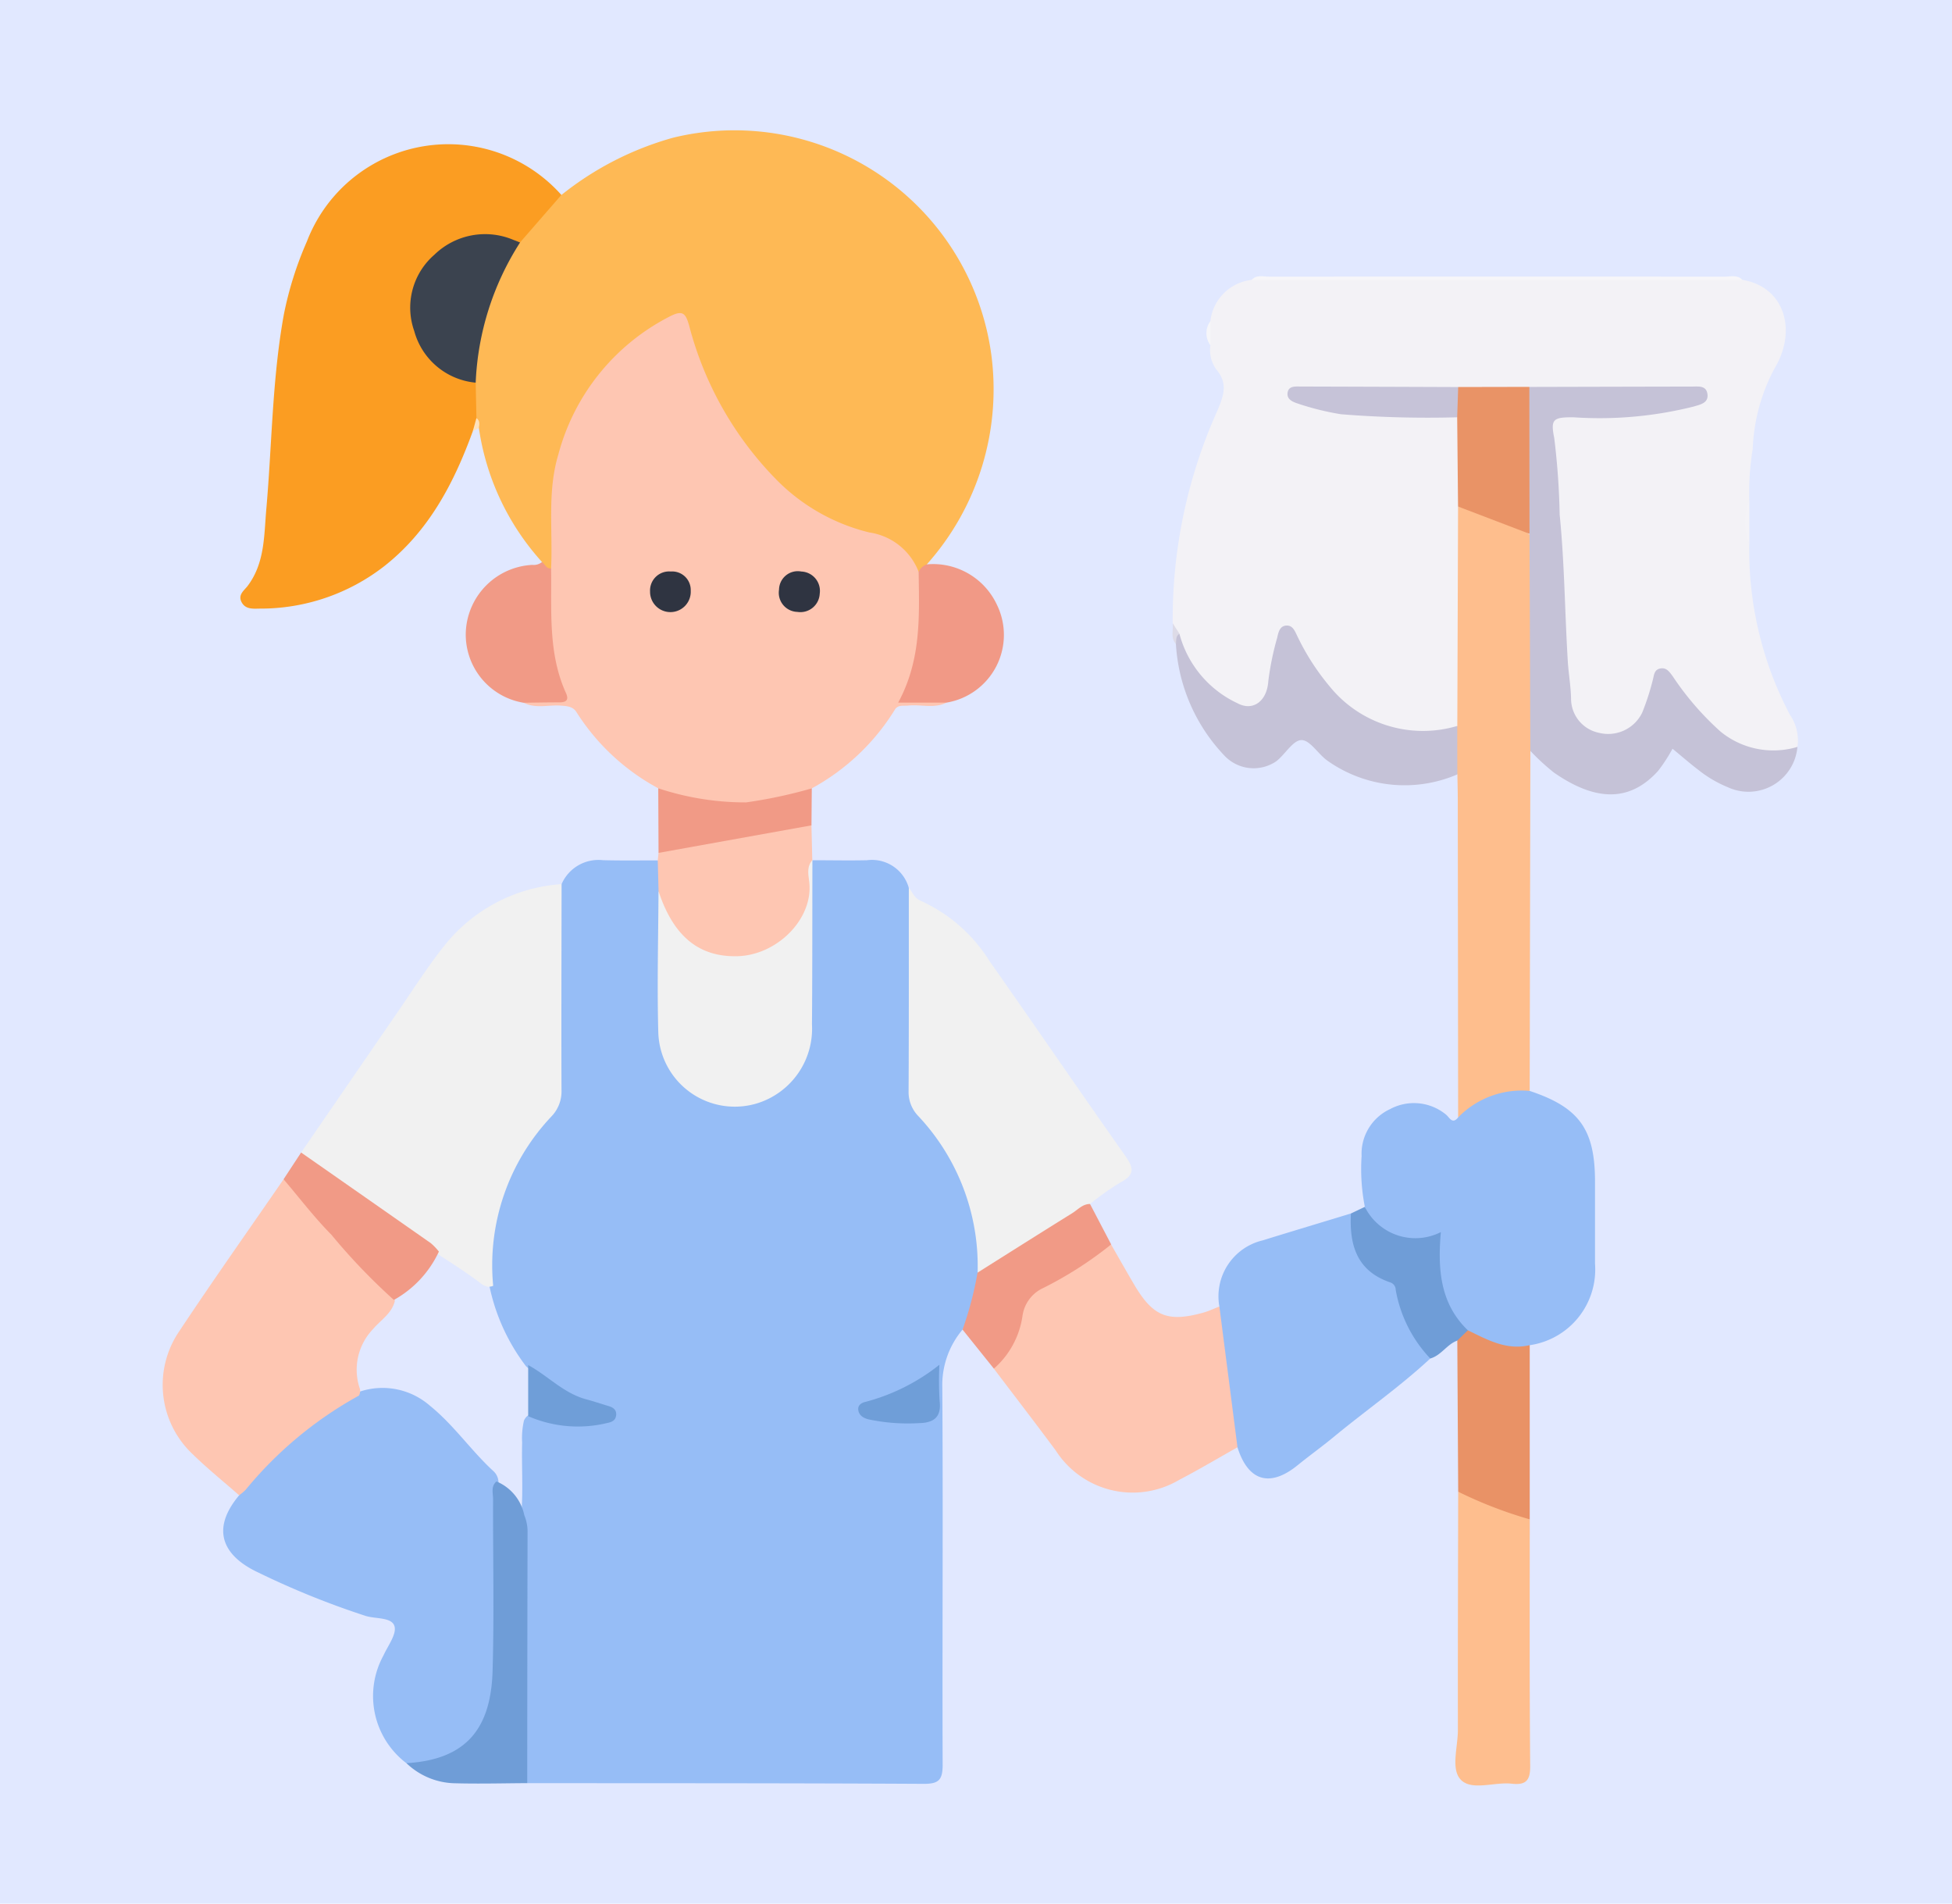 <svg xmlns="http://www.w3.org/2000/svg" xmlns:xlink="http://www.w3.org/1999/xlink" width="120" height="117" viewBox="0 0 120 117">
  <defs>
    <clipPath id="clip-path">
      <rect id="Rectángulo_43109" data-name="Rectángulo 43109" width="100.543" height="101.739" fill="none"/>
    </clipPath>
  </defs>
  <g id="_22" data-name="22" transform="translate(-352 -4319)">
    <g id="Grupo_158812" data-name="Grupo 158812" transform="translate(352 4319)">
      <g id="Grupo_158146" data-name="Grupo 158146">
        <rect id="Rectángulo_36141" data-name="Rectángulo 36141" width="120" height="117" fill="#e1e8ff"/>
      </g>
      <g id="Grupo_170575" data-name="Grupo 170575" transform="translate(10 8)">
        <g id="Grupo_170575-2" data-name="Grupo 170575" clip-path="url(#clip-path)">
          <path id="Trazado_165706" data-name="Trazado 165706" d="M50.518,68.651c1.119,0,2.239.025,3.358,0a2.351,2.351,0,0,1,2.573,1.692,8.7,8.7,0,0,1,.295,2.7c-.014,2.842.046,5.686-.028,8.526A4.74,4.74,0,0,0,57.9,85.013a13.27,13.27,0,0,1,2.691,5.194,11.091,11.091,0,0,1,.347,3.65A6.555,6.555,0,0,1,59.754,97.5a5.292,5.292,0,0,0-1.244,3.548c.054,7.733-.007,15.468.022,23.2,0,.935-.245,1.175-1.175,1.17-8.12-.044-16.241-.036-24.361-.043a2.375,2.375,0,0,1-.324-1.712c-.038-4.872.054-9.745-.057-14.615.142-1.535.029-3.073.066-4.61a4.807,4.807,0,0,1,.113-1.351c.292-.62.78-.3,1.178-.2a5.592,5.592,0,0,0,4.03-.239,13.13,13.13,0,0,1-5.085-2.9,12.21,12.21,0,0,1-2.284-5.116A12.97,12.97,0,0,1,33.9,84.627a3.878,3.878,0,0,0,.916-2.688c-.039-3.435-.018-6.871-.011-10.307a2.158,2.158,0,0,1,.3-1.511,2.472,2.472,0,0,1,2.548-1.473c1.12.03,2.243.012,3.364.014.477.545.267,1.21.321,1.829-.034,2.81-.051,5.621.018,8.43a4.374,4.374,0,0,0,2.412,4.043,4.15,4.15,0,0,0,4.488-.288A4.731,4.731,0,0,0,50.2,78.453c.036-2.775,0-5.55.031-8.326a2.82,2.82,0,0,1,.157-1.346l.129-.131" transform="translate(-10.582 -23.779)" fill="#96bdf6"/>
          <path id="Trazado_165707" data-name="Trazado 165707" d="M130.439,30.272a21.678,21.678,0,0,0,2.5,10.482,2.755,2.755,0,0,1,.46,1.967c-1.392.933-2.76.558-4.07-.152a8.814,8.814,0,0,1-2.785-2.538c-.415-.548-.719-1.51-1.38-1.462-.678.049-.558,1.08-.818,1.663a2.715,2.715,0,0,1-3.036,1.9c-1.371-.218-2.021-1.124-2.154-2.811-.41-5.179-.588-10.373-1-15.552-.1-1.258.173-1.571,1.451-1.6a32.412,32.412,0,0,0,5.364-.235,4.632,4.632,0,0,0,2.265-.815c-3.466-.364-6.935-.176-10.4-.244q-2.131.058-4.261,0c-3.252.034-6.507-.023-9.982.039a2.647,2.647,0,0,0,1.713.847,27.98,27.98,0,0,0,6.391.4c.649.01,1.346-.165,1.917.335a8.381,8.381,0,0,1,.22,3.078c.033.793.039,1.591-.007,2.386.039,4.019.011,8.037.016,12.056a4.144,4.144,0,0,1-.1,1.143c-.341.763-1.08.692-1.716.765-3.186.363-5.446-1.182-7.262-3.6a15.368,15.368,0,0,1-1.3-2.163c-.1-.186-.223-.405-.461-.37s-.293.28-.348.481a21.07,21.07,0,0,0-.522,2.47c-.235,1.59-1.4,2.185-2.741,1.3A6.786,6.786,0,0,1,95.215,36a1.983,1.983,0,0,0-.221-.875,31.206,31.206,0,0,1,2.761-13.1c.361-.871.654-1.635-.076-2.492a2.058,2.058,0,0,1-.369-1.5,2.39,2.39,0,0,1,0-1.48,2.878,2.878,0,0,1,2.533-2.533,1.7,1.7,0,0,1,.928-.1q14.16-.007,28.32,0a1.7,1.7,0,0,1,.927.1c2.548.414,3.385,3.047,2,5.395a11.346,11.346,0,0,0-1.367,4.984,17.05,17.05,0,0,0-.216,3.128,7.3,7.3,0,0,0,0,2.742" transform="translate(-32.901 -4.818)" fill="#f3f2f6"/>
          <path id="Trazado_165708" data-name="Trazado 165708" d="M33.366,26.54a15.589,15.589,0,0,1-3.88-8.235,1.626,1.626,0,0,1-.39-.77,9.42,9.42,0,0,1-.081-1.909,15.855,15.855,0,0,1,2.752-8.7c.855-1.05,1.492-2.31,2.791-2.941A19.208,19.208,0,0,1,41.432.462a15.93,15.93,0,0,1,19.56,13.362,16.165,16.165,0,0,1-3.969,12.864.652.652,0,0,1-.573.517c-.31-.092-.394-.379-.527-.62a2.771,2.771,0,0,0-1.877-1.41c-5.16-1.223-8.286-4.751-10.494-9.3a22.6,22.6,0,0,1-1.287-3.339c-.328-1.088-.409-1.129-1.445-.546a13.006,13.006,0,0,0-6.213,8.15,19.257,19.257,0,0,0-.391,5.127,3.155,3.155,0,0,1-.191,1.651c-.448.271-.587,0-.658-.38" transform="translate(-10.047 0)" fill="#feb955"/>
          <path id="Trazado_165709" data-name="Trazado 165709" d="M35.638,32.888c.113-2.337-.248-4.7.446-7a13.384,13.384,0,0,1,6.867-8.49c.792-.405.961-.175,1.176.58a21.058,21.058,0,0,0,5.389,9.487,11.964,11.964,0,0,0,5.692,3.219A3.84,3.84,0,0,1,58.233,33.1c.614,1.447.316,2.946.191,4.418a9.656,9.656,0,0,1-.873,3.16c.786.371,1.718-.186,2.4.46-.759.389-1.573.1-2.357.186-.3.033-.645-.073-.839.276a13.7,13.7,0,0,1-5.089,4.811,4.025,4.025,0,0,1-2.212.9,11.855,11.855,0,0,1-6.235-.324,2.243,2.243,0,0,1-.99-.577,13.58,13.58,0,0,1-5.009-4.648c-.22-.39-.6-.408-1-.437-.757-.052-1.54.2-2.27-.177.414-.45.969-.318,1.475-.329.627-.014.836-.282.609-.855a14.5,14.5,0,0,1-.676-5.775,1.924,1.924,0,0,1,.284-1.3" transform="translate(-11.759 -5.957)" fill="#fec6b2"/>
          <path id="Trazado_165710" data-name="Trazado 165710" d="M21.775,15.972q.023,1.087.046,2.175c.178.337-.126.541-.22.8-1.167,3.207-2.712,6.165-5.473,8.325A12.369,12.369,0,0,1,8.5,29.859c-.412.007-.882.056-1.118-.4s.156-.709.378-1c1.061-1.414,1-3.1,1.145-4.732.35-3.98.358-7.992,1.076-11.939a21.567,21.567,0,0,1,1.42-4.5A9.31,9.31,0,0,1,27.043,4.434L24.5,7.356c-.352.235-.673,0-1-.068a4.313,4.313,0,0,0-2.644,8.2,2.559,2.559,0,0,1,.92.484" transform="translate(-2.532 -0.453)" fill="#fb9d22"/>
          <path id="Trazado_165711" data-name="Trazado 165711" d="M16.955,141.339a5.18,5.18,0,0,1-1.41-6.616c.272-.6.827-1.32.677-1.808-.171-.556-1.146-.434-1.763-.624a51.041,51.041,0,0,1-6.625-2.678c-2.052-.961-2.994-2.555-1.158-4.739A6.107,6.107,0,0,1,8.494,122.6a20.831,20.831,0,0,1,5.576-4.09,4.427,4.427,0,0,1,4.331.858c1.465,1.182,2.515,2.74,3.882,4a.974.974,0,0,1,.329.857c-.024,3.681,0,7.361-.01,11.04a7.882,7.882,0,0,1-.837,3.759,4.716,4.716,0,0,1-3.9,2.5,1.533,1.533,0,0,1-.912-.186" transform="translate(-1.973 -40.971)" fill="#96bdf6"/>
          <path id="Trazado_165712" data-name="Trazado 165712" d="M29.035,70.9c-.005,4.22-.021,8.439-.005,12.659a2.216,2.216,0,0,1-.6,1.6,13.3,13.3,0,0,0-3.6,10.43c-.441.183-.724-.127-1.022-.346-.787-.576-1.61-1.1-2.426-1.631-2.15-1.669-4.432-3.151-6.645-4.731A4.714,4.714,0,0,1,13.022,87.4q2.954-4.3,5.909-8.6c.971-1.407,1.887-2.86,2.955-4.191A10.062,10.062,0,0,1,29.035,70.9" transform="translate(-4.511 -24.56)" fill="#f1f1f1"/>
          <path id="Trazado_165713" data-name="Trazado 165713" d="M112.962,97.342a12.055,12.055,0,0,1-.2-3.122,3.025,3.025,0,0,1,1.745-2.883,3.1,3.1,0,0,1,3.45.34c.2.156.379.623.739.169.83-1.473,3.109-2.316,4.4-1.629,3.041,1.009,4.014,2.358,4.015,5.569,0,1.684,0,3.368,0,5.052a4.7,4.7,0,0,1-4.009,5.006c-.356.469-.835.416-1.326.318a6.191,6.191,0,0,1-2.571-1.075,5.383,5.383,0,0,1-1.873-4.684c.052-.775-.059-1.108-1.014-.946a2.863,2.863,0,0,1-3.356-2.114" transform="translate(-39.057 -31.166)" fill="#96bdf6"/>
          <path id="Trazado_165714" data-name="Trazado 165714" d="M74.4,94.9a13.459,13.459,0,0,0-3.671-9.654,2.114,2.114,0,0,1-.572-1.5c.022-4.171.012-8.342.014-12.514.227.295.345.654.754.819a9.721,9.721,0,0,1,4.211,3.7c2.8,3.982,5.541,8,8.35,11.979.524.741.571,1.16-.3,1.618a16.75,16.75,0,0,0-1.877,1.329,67.79,67.79,0,0,1-5.958,3.969c-.279.186-.561.461-.956.253" transform="translate(-24.301 -24.676)" fill="#f1f1f1"/>
          <path id="Trazado_165715" data-name="Trazado 165715" d="M126.03,71.309a5.453,5.453,0,0,0-4.4,1.629q-.01-9.751-.022-19.5c0-.527-.015-1.054-.023-1.58a3.285,3.285,0,0,1-.005-2.982q.024-6.74.046-13.482c1.692.317,3.388.625,4.644,1.977.21,1.954.067,3.913.093,5.869.025,1.923.013,3.846,0,5.769a1.98,1.98,0,0,1-.292,1.4q-.021,10.451-.041,20.9" transform="translate(-41.991 -12.259)" fill="#febe8d"/>
          <path id="Trazado_165716" data-name="Trazado 165716" d="M12.066,111.948A23.976,23.976,0,0,0,5.1,117.739a2.858,2.858,0,0,1-.4.336c-.945-.831-1.93-1.622-2.829-2.5A5.844,5.844,0,0,1,1.016,108c2.088-3.148,4.273-6.232,6.416-9.344,1.093.571,1.679,1.66,2.493,2.507,1.358,1.412,2.6,2.939,3.97,4.348a1.123,1.123,0,0,1,.379.617c-.181.772-.865,1.169-1.329,1.72a3.606,3.606,0,0,0-.849,3.6.569.569,0,0,1-.031.5" transform="translate(0 -34.173)" fill="#fec6b2"/>
          <path id="Trazado_165717" data-name="Trazado 165717" d="M93.156,117.251c-1.192.669-2.366,1.371-3.578,2a5.616,5.616,0,0,1-7.6-1.811c-1.252-1.686-2.532-3.349-3.8-5.023a12.435,12.435,0,0,0,1.748-4.1.9.9,0,0,1,.421-.583,50.728,50.728,0,0,1,5.037-2.95c.471.82.935,1.643,1.414,2.457,1.161,1.972,2.071,2.343,4.265,1.732.335-.093.652-.247.978-.373.379.192.364.573.413.908.331,2.251.614,4.509.913,6.765a.983.983,0,0,1-.213.976" transform="translate(-27.081 -36.298)" fill="#fec6b2"/>
          <path id="Trazado_165718" data-name="Trazado 165718" d="M100.479,116.24q-.556-4.325-1.113-8.648a3.535,3.535,0,0,1,2.666-4.07c1.805-.56,3.616-1.1,5.424-1.653.366.328.242.78.3,1.186a3.032,3.032,0,0,0,1.748,2.578,1.672,1.672,0,0,1,1.065,1.309,6.922,6.922,0,0,0,1.454,3.01c.192.231.467.458.309.83-1.871,1.741-3.975,3.2-5.939,4.824-.727.6-1.5,1.154-2.231,1.748-1.695,1.369-3.03.969-3.684-1.114" transform="translate(-34.404 -35.287)" fill="#96bdf6"/>
          <path id="Trazado_165719" data-name="Trazado 165719" d="M128.435,46.5q-.026-6.67-.052-13.339a2.293,2.293,0,0,1-.329-1.307c0-2.178-.009-4.356.005-6.535a1.6,1.6,0,0,1,.314-1.19q5-.013,10.01-.023c.378,0,.856-.075.936.442.09.573-.441.662-.82.78a23.748,23.748,0,0,1-7.395.668c-1.267-.012-1.437.107-1.2,1.277a45.211,45.211,0,0,1,.333,4.705c.3,2.99.316,6.008.5,9.011.046.764.186,1.522.2,2.3a2.146,2.146,0,0,0,1.722,2.1,2.326,2.326,0,0,0,2.65-1.237,15.136,15.136,0,0,0,.648-1.992c.086-.307.076-.655.474-.728.379-.07.561.222.752.474a17.745,17.745,0,0,0,2.937,3.4,5.126,5.126,0,0,0,4.734.946,3.022,3.022,0,0,1-4.284,2.477,7.4,7.4,0,0,1-1.809-1.064c-.525-.4-1.026-.839-1.586-1.3a10.01,10.01,0,0,1-.884,1.36c-1.834,2.033-3.987,1.781-6.4.111a13.963,13.963,0,0,1-1.457-1.338" transform="translate(-44.356 -8.347)" fill="#c5c2d7"/>
          <path id="Trazado_165720" data-name="Trazado 165720" d="M126.161,129.735c0,5.056-.02,10.112.026,15.168.008.912-.293,1.172-1.14,1.078-1.067-.119-2.456.458-3.13-.249-.62-.65-.173-2.01-.175-3.056-.009-4.88.009-9.76.018-14.64a12.626,12.626,0,0,1,4.4,1.7" transform="translate(-42.118 -44.351)" fill="#febe8e"/>
          <path id="Trazado_165721" data-name="Trazado 165721" d="M112.543,52.747q0,1.491.005,2.982a8.2,8.2,0,0,1-7.993-.848c-.566-.4-1.062-1.264-1.586-1.261s-1,.871-1.549,1.3a2.468,2.468,0,0,1-3.173-.325,10.867,10.867,0,0,1-3-6.876c-.056-.254-.305-.575.216-.631a6.562,6.562,0,0,0,3.586,4.276c.946.5,1.8-.145,1.878-1.369a17.447,17.447,0,0,1,.546-2.665c.073-.331.156-.751.6-.75.361,0,.491.35.629.633a14.571,14.571,0,0,0,1.978,3.086,7.384,7.384,0,0,0,7.856,2.454" transform="translate(-32.957 -16.133)" fill="#c5c2d7"/>
          <path id="Trazado_165722" data-name="Trazado 165722" d="M46.616,69.342l-.049-1.9c.016-.154.032-.308.048-.463a1.642,1.642,0,0,1,.946-.416q3.771-.706,7.548-1.376a1.029,1.029,0,0,1,.906.1l.051,2.144.008-.011a3.343,3.343,0,0,0-.108,1.546,4.534,4.534,0,0,1-4.746,4.643,4.582,4.582,0,0,1-4.6-4.271" transform="translate(-16.131 -22.562)" fill="#fec6b2"/>
          <path id="Trazado_165723" data-name="Trazado 165723" d="M22.923,144.385c3.775-.218,5.205-2.228,5.3-5.7.1-3.507.018-7.018.029-10.528,0-.367-.147-.782.208-1.088a2.87,2.87,0,0,1,1.712,2.078,2.618,2.618,0,0,1,.2,1.02q-.018,7.723-.02,15.446c-1.469.007-2.938.048-4.406.008a4.418,4.418,0,0,1-3.025-1.241" transform="translate(-7.94 -44.017)" fill="#6f9dd7"/>
          <path id="Trazado_165724" data-name="Trazado 165724" d="M126.22,124.477a26.6,26.6,0,0,1-4.4-1.7l-.055-9.288c-.042-.479.278-.584.653-.633,1.2.588,2.382,1.25,3.8.912q0,5.355,0,10.709" transform="translate(-42.177 -39.093)" fill="#e99266"/>
          <path id="Trazado_165725" data-name="Trazado 165725" d="M33.755,41c.041,2.583-.2,5.2.911,7.654.191.419.037.579-.393.58-.737,0-1.473.014-2.21.024a4.246,4.246,0,0,1-3.548-4.422,4.313,4.313,0,0,1,4.093-4.052.8.8,0,0,0,.586-.175c.188.13.263.422.561.392" transform="translate(-9.876 -14.065)" fill="#f19a86"/>
          <path id="Trazado_165726" data-name="Trazado 165726" d="M72.152,49.326H69.181c1.433-2.648,1.293-5.35,1.257-8.038a.869.869,0,0,1,.5-.459,4.328,4.328,0,0,1,4.3,2.458,4.219,4.219,0,0,1-3.084,6.039" transform="translate(-23.964 -14.142)" fill="#f19986"/>
          <path id="Trazado_165727" data-name="Trazado 165727" d="M84.365,103.47a23.251,23.251,0,0,1-4.319,2.748,2.22,2.22,0,0,0-1.126,1.633,5.316,5.316,0,0,1-1.761,3.25l-1.926-2.4a21.149,21.149,0,0,0,.922-3.5c1.94-1.221,3.876-2.448,5.824-3.657.345-.214.631-.563,1.09-.564l1.3,2.484" transform="translate(-26.06 -34.981)" fill="#f19a86"/>
          <path id="Trazado_165728" data-name="Trazado 165728" d="M18.153,105.2a37.545,37.545,0,0,1-3.842-4.009c-1.054-1.063-1.965-2.267-2.94-3.408L12.45,96.14q3.987,2.781,7.97,5.568a3.582,3.582,0,0,1,.5.521,6.564,6.564,0,0,1-2.764,2.97" transform="translate(-3.939 -33.303)" fill="#f19a86"/>
          <path id="Trazado_165729" data-name="Trazado 165729" d="M118.948,108.835l-.653.633c-.642.233-.987.913-1.66,1.1a8.177,8.177,0,0,1-2.124-4.216.485.485,0,0,0-.341-.463c-2.056-.7-2.515-2.305-2.412-4.233l.854-.407a3.469,3.469,0,0,0,4.674,1.55c-.2,2.293-.042,4.4,1.661,6.037" transform="translate(-38.709 -35.072)" fill="#6f9dd7"/>
          <path id="Trazado_165730" data-name="Trazado 165730" d="M56.03,64.166l-9.4,1.692q-.009-1.985-.018-3.97a17.054,17.054,0,0,0,5.4.867,29.527,29.527,0,0,0,4.039-.862q-.01,1.137-.019,2.274" transform="translate(-16.146 -21.438)" fill="#f19a86"/>
          <path id="Trazado_165731" data-name="Trazado 165731" d="M132.6,13.962H102.422c.313-.341.724-.2,1.093-.2q13.994-.012,27.989,0c.369,0,.78-.138,1.093.2" transform="translate(-35.479 -4.757)" fill="#f7f6f9"/>
          <path id="Trazado_165732" data-name="Trazado 165732" d="M149.1,37.491a3.787,3.787,0,0,1,0-2.742v2.742" transform="translate(-51.557 -12.037)" fill="#f4f3f7"/>
          <path id="Trazado_165733" data-name="Trazado 165733" d="M95.411,47.014c-.251.149-.188.406-.216.631-.355-.378-.145-.844-.2-1.27l.416.639" transform="translate(-32.902 -16.064)" fill="#dddbe7"/>
          <path id="Trazado_165734" data-name="Trazado 165734" d="M98.417,17.959q0,.74,0,1.48a1.237,1.237,0,0,1,0-1.48" transform="translate(-34.006 -6.221)" fill="#f6f6f9"/>
          <path id="Trazado_165735" data-name="Trazado 165735" d="M29.174,27.874q.11-.4.22-.8c.233.159.184.386.15.61l-.371.193" transform="translate(-10.106 -9.377)" fill="#fee2bc"/>
          <path id="Trazado_165736" data-name="Trazado 165736" d="M46.617,70.555c.907,2.747,2.458,4.037,4.814,3.992,2.454-.046,4.671-2.263,4.456-4.5-.044-.458-.193-.984.188-1.409-.008,3.369,0,6.737-.027,10.106a4.8,4.8,0,0,1-3.432,4.864A4.705,4.705,0,0,1,46.6,79.186c-.077-2.875,0-5.753.014-8.63" transform="translate(-16.132 -23.776)" fill="#f1f1f1"/>
          <path id="Trazado_165737" data-name="Trazado 165737" d="M34.378,119.268q0-1.571,0-3.142c1.21.656,2.173,1.727,3.552,2.1.469.127.929.282,1.394.421.3.088.508.252.458.592-.041.282-.256.39-.515.44a7.643,7.643,0,0,1-4.889-.412" transform="translate(-11.908 -40.226)" fill="#6f9ed8"/>
          <path id="Trazado_165738" data-name="Trazado 165738" d="M70.411,116.1a20.765,20.765,0,0,0,.015,2.232c.116.982-.354,1.328-1.236,1.352a11.72,11.72,0,0,1-3.126-.228c-.325-.08-.605-.244-.641-.6-.029-.3.239-.438.471-.484a12.333,12.333,0,0,0,4.516-2.271" transform="translate(-22.662 -40.217)" fill="#6f9ed8"/>
          <path id="Trazado_165739" data-name="Trazado 165739" d="M126.036,24.138l.01,9.033-4.393-1.678-.053-5.484a1.485,1.485,0,0,1,.063-1.861l4.373-.009" transform="translate(-42.019 -8.361)" fill="#e99366"/>
          <path id="Trazado_165740" data-name="Trazado 165740" d="M116.291,24.134q-.031.931-.062,1.862a66.919,66.919,0,0,1-7.148-.188,16.671,16.671,0,0,1-2.642-.654c-.346-.112-.714-.276-.631-.7.076-.39.471-.351.786-.35q4.848.014,9.7.033" transform="translate(-36.648 -8.348)" fill="#c6c3d8"/>
          <path id="Trazado_165741" data-name="Trazado 165741" d="M27.311,18.914a4.327,4.327,0,0,1-3.777-3.175,4.3,4.3,0,0,1,1.244-4.692,4.468,4.468,0,0,1,4.872-.9c.131.046.259.1.39.152a17.271,17.271,0,0,0-2.728,8.617" transform="translate(-8.069 -3.395)" fill="#3b434f"/>
          <path id="Trazado_165742" data-name="Trazado 165742" d="M60.472,42.869A1.191,1.191,0,0,1,59.1,43.982a1.178,1.178,0,0,1-1.13-1.367A1.153,1.153,0,0,1,59.34,41.5a1.193,1.193,0,0,1,1.132,1.367" transform="translate(-20.079 -14.373)" fill="#2f3441"/>
          <path id="Trazado_165743" data-name="Trazado 165743" d="M45.841,42.711A1.172,1.172,0,0,1,47.114,41.5a1.141,1.141,0,0,1,1.228,1.18,1.251,1.251,0,1,1-2.5.035" transform="translate(-15.879 -14.374)" fill="#2f3441"/>
        </g>
      </g>
    </g>
  </g>
</svg>

